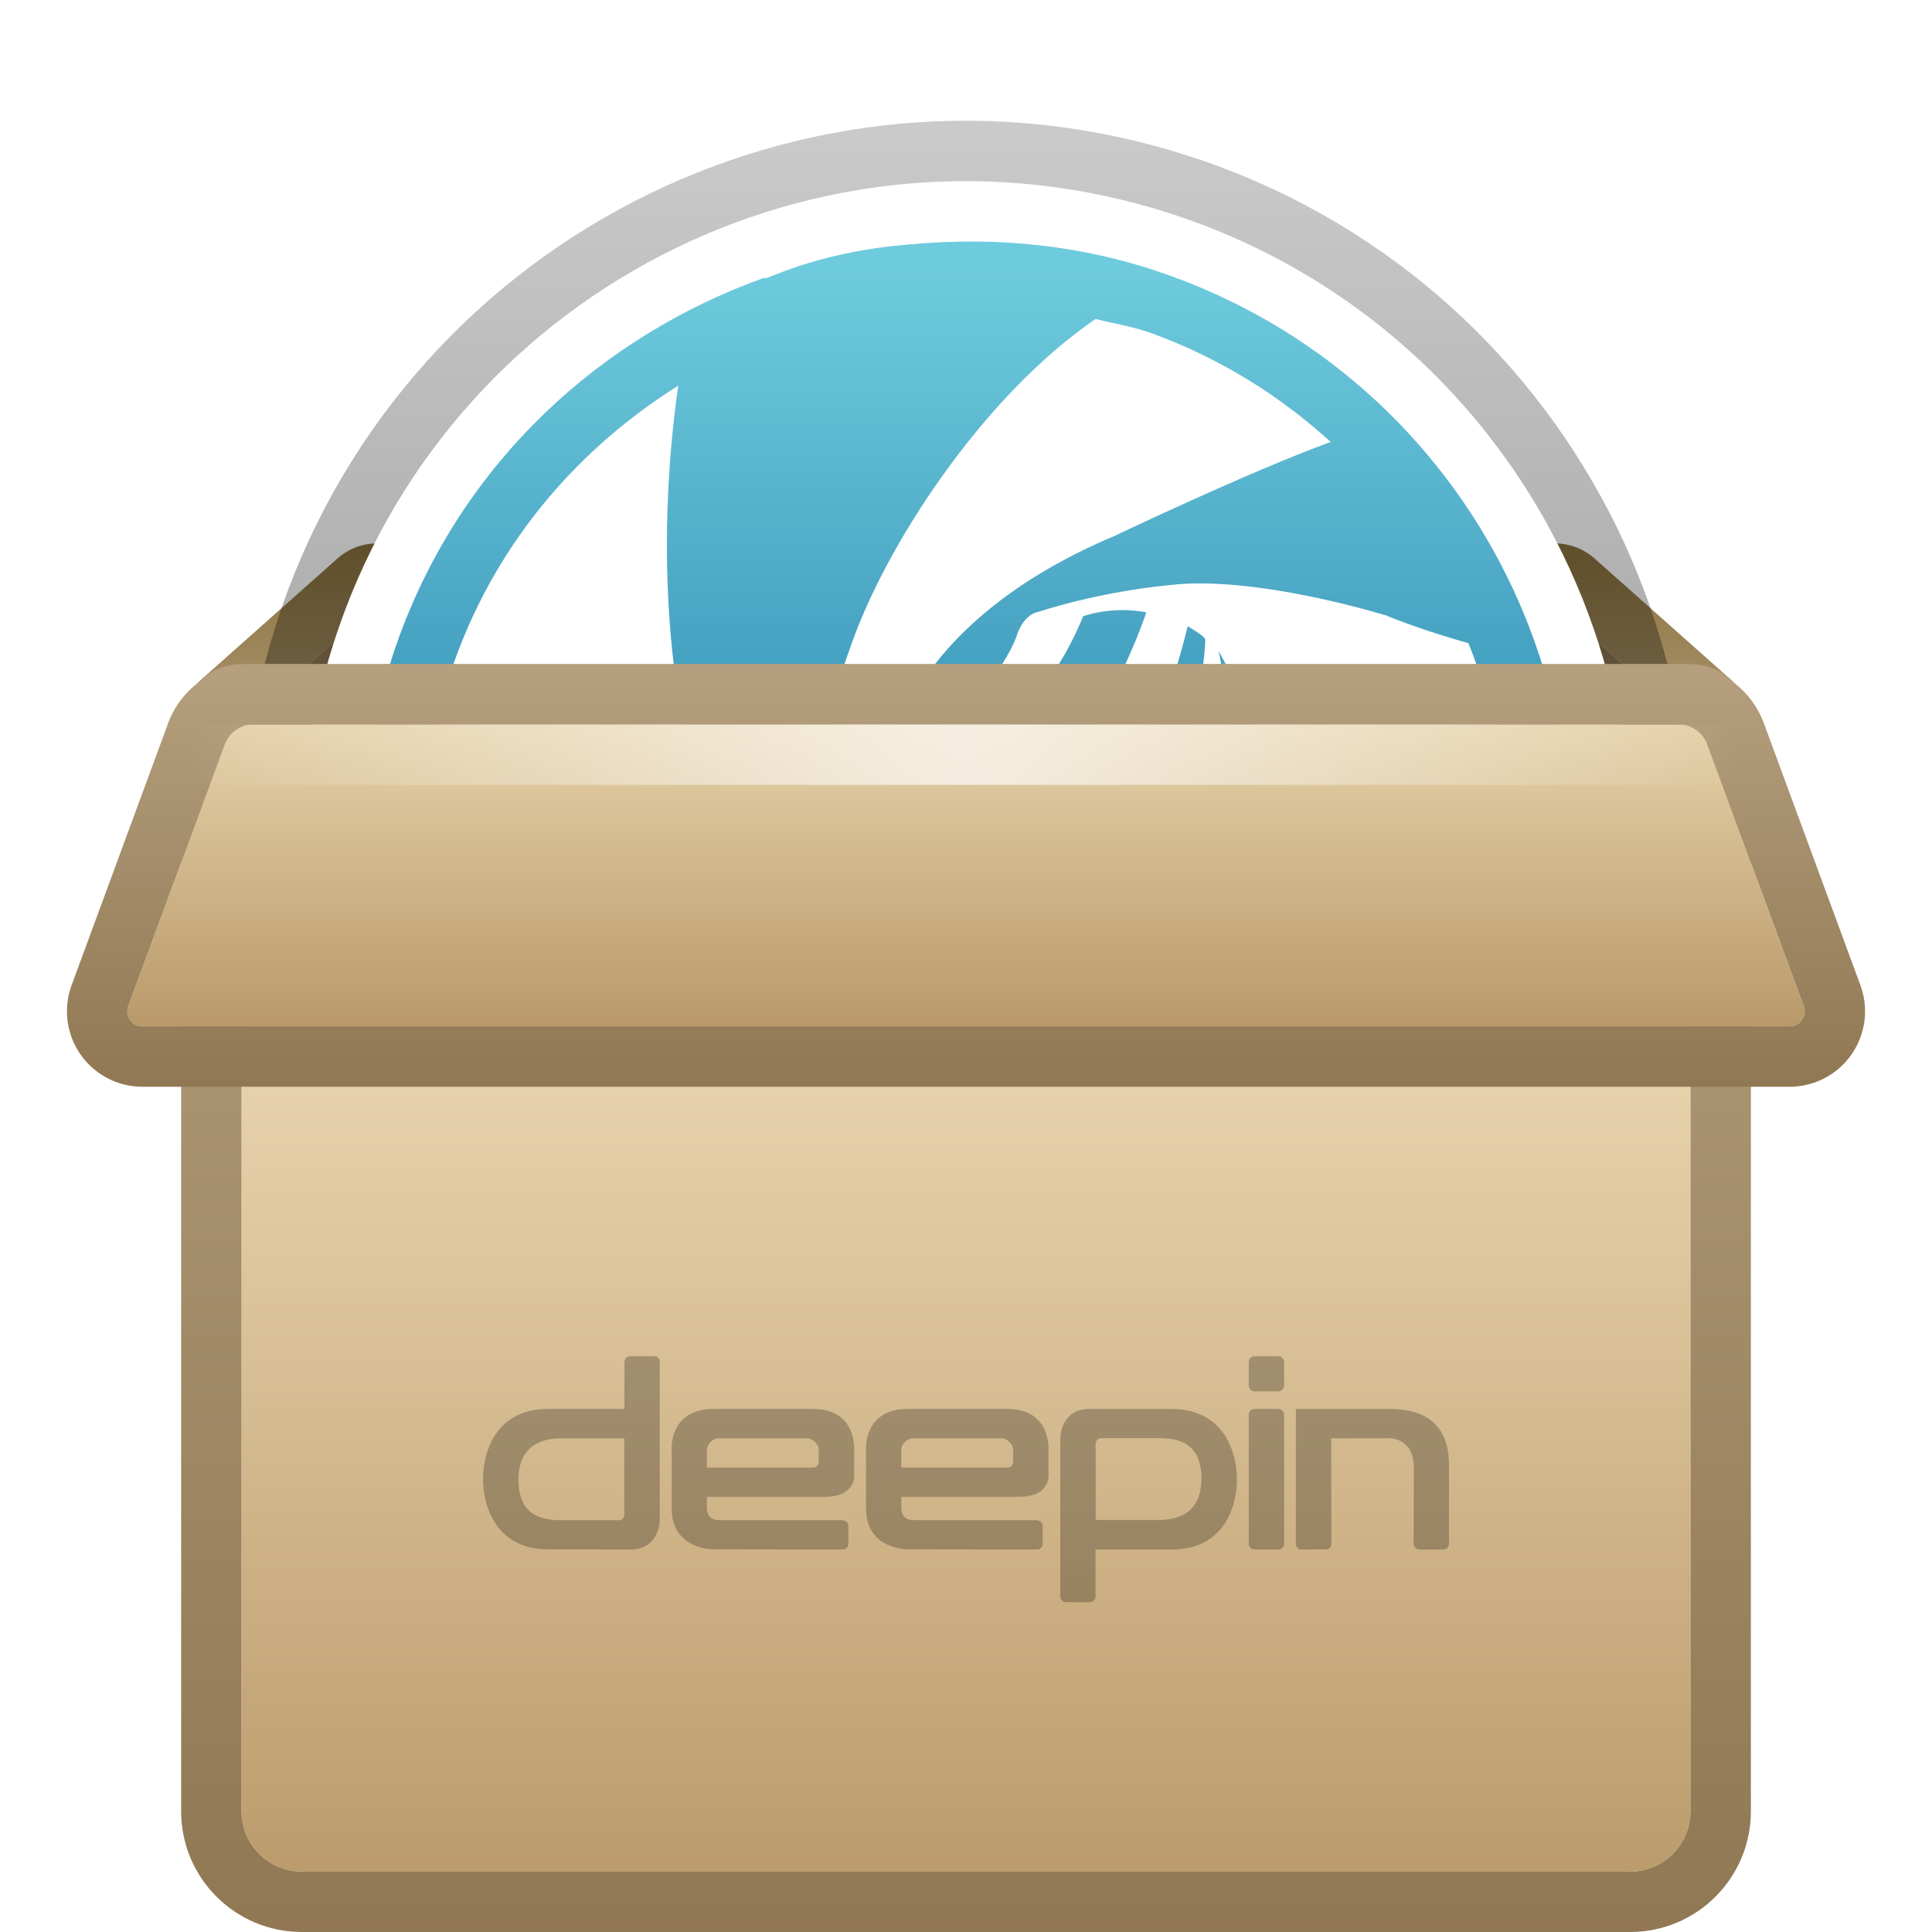 <svg xmlns="http://www.w3.org/2000/svg" xmlns:xlink="http://www.w3.org/1999/xlink" width="32" height="32" viewBox="0 0 32 32">
  <defs>
    <filter id="deepin-installer-a" width="126.7%" height="125.8%" x="-13.3%" y="-12.9%" filterUnits="objectBoundingBox">
      <feOffset dy="1" in="SourceAlpha" result="shadowOffsetOuter1"/>
      <feGaussianBlur in="shadowOffsetOuter1" result="shadowBlurOuter1" stdDeviation=".5"/>
      <feColorMatrix in="shadowBlurOuter1" result="shadowMatrixOuter1" values="0 0 0 0 0   0 0 0 0 0   0 0 0 0 0  0 0 0 0.15 0"/>
      <feMerge>
        <feMergeNode in="shadowMatrixOuter1"/>
        <feMergeNode in="SourceGraphic"/>
      </feMerge>
    </filter>
    <linearGradient id="deepin-installer-b" x1="47.674%" x2="47.674%" y1="-11.89%" y2="100%">
      <stop offset="0%" stop-color="#735D3A"/>
      <stop offset="100%" stop-color="#A79069"/>
    </linearGradient>
    <linearGradient id="deepin-installer-c" x1="52.326%" x2="52.326%" y1="-.266%" y2="108.319%">
      <stop offset="0%" stop-color="#88703C"/>
      <stop offset="100%" stop-color="#BBA585"/>
    </linearGradient>
    <linearGradient id="deepin-installer-d" x1="50%" x2="50%" y1="0%" y2="50%">
      <stop offset="0%" stop-opacity="0"/>
      <stop offset="100%" stop-opacity=".301"/>
    </linearGradient>
    <filter id="deepin-installer-e" width="100%" height="100%" x="0%" y="0%" filterUnits="objectBoundingBox">
      <feGaussianBlur in="SourceGraphic"/>
    </filter>
    <linearGradient id="deepin-installer-f" x1="50%" x2="50%" y1="0%" y2="100%">
      <stop offset="0%" stop-opacity=".187"/>
      <stop offset="100%" stop-opacity=".532"/>
    </linearGradient>
    <linearGradient id="deepin-installer-g" x1="50%" x2="50%" y1="2.933%" y2="46.554%">
      <stop offset="0%" stop-color="#4ABED4"/>
      <stop offset="100%" stop-color="#0173A3"/>
    </linearGradient>
    <linearGradient id="deepin-installer-h" x1="47.674%" x2="47.674%" y1="8.742%" y2="109.399%">
      <stop offset="0%" stop-color="#F6E4BF"/>
      <stop offset="9.441%" stop-color="#F0DCB7"/>
      <stop offset="100%" stop-color="#B59463"/>
    </linearGradient>
    <path id="deepin-installer-i" d="M3,10.5 L27,10.5 L27,28.5 C27,29.052 26.552,29.5 26,29.5 L4,29.5 C3.448,29.5 3,29.052 3,28.5 L3,10.5 L3,10.5 Z"/>
    <linearGradient id="deepin-installer-j" x1="52.326%" x2="52.326%" y1="-1.31%" y2="109.399%">
      <stop offset="0%" stop-color="#B6A07F"/>
      <stop offset="100%" stop-color="#8D744F"/>
    </linearGradient>
    <linearGradient id="deepin-installer-k" x1="47.674%" x2="47.674%" y1="-1.31%" y2="109.399%">
      <stop offset="0%" stop-color="#E6D2AA"/>
      <stop offset="100%" stop-color="#B59463"/>
    </linearGradient>
    <linearGradient id="deepin-installer-l" x1="52.326%" x2="52.326%" y1="-1.31%" y2="109.399%">
      <stop offset="0%" stop-color="#B6A07F"/>
      <stop offset="100%" stop-color="#8D744F"/>
    </linearGradient>
    <radialGradient id="deepin-installer-m" cx="50%" cy="100%" r="1300%" fx="50%" fy="100%" gradientTransform="matrix(.038 0 0 1 .48 0)">
      <stop offset="0%" stop-color="#FFF"/>
      <stop offset="100%" stop-color="#FFF" stop-opacity="0"/>
    </radialGradient>
  </defs>
  <g fill="none" fill-rule="evenodd" filter="url(#deepin-installer-a)" transform="translate(1 .5)">
    <polygon fill="url(#deepin-installer-b)" fill-rule="nonzero" points="5.25 8.5 24.75 8.5 27 10.5 25.072 10.5 3 10.5"/>
    <path fill="url(#deepin-installer-c)" fill-rule="nonzero" d="M24.75,7.5 L5.25,7.5 C5.005,7.5 4.769,7.59 4.586,7.753 L2.336,9.753 C1.648,10.363 2.08,11.5 3,11.5 L27,11.5 C27.92,11.5 28.352,10.363 27.664,9.753 L25.414,7.753 C25.231,7.59 24.995,7.5 24.75,7.5 Z M24.75,8.5 L27,10.5 L3,10.5 L5.25,8.5 L24.75,8.5 Z"/>
    <polygon fill="url(#deepin-installer-d)" points="2.765 9.813 27.239 9.813 28.052 10.515 28.052 11.25 2 11.25 2.013 10.502" filter="url(#deepin-installer-e)"/>
    <g fill-rule="nonzero" transform="translate(3)">
      <path fill="#FFF" d="M15.088,1.945 C9.258,0.24 3.151,3.583 1.445,9.413 C-0.26,15.242 3.083,21.35 8.913,23.055 C14.742,24.76 20.851,21.417 22.555,15.588 C24.26,9.757 20.917,3.65 15.088,1.945 L15.088,1.945 Z"/>
      <path fill="url(#deepin-installer-f)" d="M0.485,9.132 C-1.375,15.492 2.273,22.155 8.633,24.015 C14.992,25.875 21.656,22.228 23.515,15.869 C25.375,9.508 21.728,2.846 15.369,0.985 C9.008,-0.875 2.346,2.772 0.485,9.132 Z M1.445,9.413 C3.151,3.583 9.258,0.24 15.088,1.945 C20.917,3.65 24.26,9.757 22.555,15.588 C20.851,21.417 14.742,24.76 8.913,23.055 C3.083,21.35 -0.26,15.242 1.445,9.413 Z"/>
      <path fill="url(#deepin-installer-g)" d="M15.42,3.08 C13.983,2.555 12.511,2.414 11.082,2.547 C9.426,2.678 8.617,3.19 8.665,3.098 C5.957,4.065 3.666,6.145 2.606,9.062 C0.717,14.257 3.392,20.002 8.579,21.893 C13.769,23.785 19.505,21.106 21.394,15.911 C23.283,10.716 20.608,4.972 15.42,3.08 L15.42,3.08 L15.42,3.08 Z M8.921,20.954 C8.368,20.752 7.852,20.495 7.365,20.201 C9.782,20.387 12.937,19.83 15.064,17.839 C15.064,17.839 19.119,14.599 16.185,9.282 C16.185,9.282 16.658,11.425 16.055,13.188 C16.055,13.188 15.48,15.585 12.924,16.281 C9.16,17.307 4.871,14.672 3.078,13.395 C2.943,12.083 3.063,10.728 3.544,9.405 C4.256,7.445 5.597,5.915 7.234,4.888 C6.824,7.752 7.148,10.388 7.613,11.493 C8.237,12.973 9.322,14.7 11.439,14.922 C13.555,15.144 14.722,13.163 14.722,13.163 C15.808,11.513 15.978,9.144 15.962,9.087 C15.945,9.029 15.672,8.873 15.672,8.873 C14.942,11.83 13.737,12.818 13.737,12.818 C11.837,14.652 10.491,13.38 10.491,13.38 C9.044,11.826 10.057,9.301 10.057,9.301 C10.624,7.581 12.274,5.064 14.145,3.784 C14.457,3.861 14.77,3.909 15.078,4.021 C16.21,4.434 17.202,5.056 18.04,5.82 C16.672,6.32 14.464,7.375 14.464,7.375 C10.963,8.85 10.727,11.08 10.727,11.08 C10.364,13.378 12.188,12.405 12.188,12.405 C14.065,11.491 14.987,8.642 14.987,8.642 C14.402,8.53 13.94,8.708 13.94,8.708 C13.191,10.558 11.662,11.318 11.662,11.318 C11.061,11.637 10.921,11.074 10.921,11.074 C10.819,10.653 11.356,10.58 11.356,10.58 C12.189,10.257 12.722,9.382 12.842,9.024 C12.962,8.665 13.186,8.638 13.186,8.638 C14.327,8.273 15.368,8.192 15.368,8.192 C16.785,8.018 18.955,8.693 18.955,8.693 C19.441,8.889 19.907,9.035 20.322,9.153 C21.117,11.139 21.242,13.401 20.455,15.57 C18.756,20.245 13.592,22.656 8.921,20.954 L8.921,20.954 L8.921,20.954 Z" opacity=".8"/>
    </g>
    <use fill="url(#deepin-installer-h)" fill-rule="nonzero" xlink:href="#deepin-installer-i"/>
    <path fill="url(#deepin-installer-j)" fill-rule="nonzero" d="M27,9.5 L3,9.5 C2.448,9.5 2,9.948 2,10.5 L2,28.5 C2,29.605 2.895,30.5 4,30.5 L26,30.5 C27.105,30.5 28,29.605 28,28.5 L28,10.5 C28,9.948 27.552,9.5 27,9.5 Z M27,10.5 L27,28.5 C27,29.052 26.552,29.5 26,29.5 L4,29.5 C3.448,29.5 3,29.052 3,28.5 L3,10.5 L27,10.5 Z"/>
    <path fill="#000" fill-opacity=".252" fill-rule="nonzero" d="M17.366,21.837 C17.385,21.837 17.404,21.837 17.425,21.837 L18.395,21.837 C19.323,21.836 19.487,22.623 19.488,22.998 C19.489,23.373 19.327,24.164 18.409,24.164 L18.409,24.164 L17.146,24.164 L17.146,24.164 L17.146,24.937 C17.146,25.037 17.048,25.037 17.048,25.037 L17.048,25.037 L16.659,25.037 C16.659,25.037 16.562,25.037 16.562,24.94 L16.562,24.94 L16.562,22.309 C16.565,22.241 16.602,21.836 17.048,21.836 L17.048,21.836 Z M12.466,21.836 C13.2,21.836 13.147,22.519 13.147,22.519 L13.148,22.91 C13.152,22.961 13.16,23.292 12.66,23.292 L12.66,23.292 L10.708,23.292 C10.708,23.292 10.708,23.321 10.708,23.358 L10.707,23.464 L10.707,23.464 L10.708,23.489 C10.708,23.489 10.705,23.678 10.902,23.678 L10.902,23.678 L11.014,23.679 C11.044,23.679 11.078,23.679 11.115,23.679 L12.396,23.68 C12.449,23.68 12.499,23.68 12.547,23.68 L12.952,23.68 C12.952,23.68 13.051,23.682 13.051,23.779 L13.051,23.779 L13.052,24.067 C13.052,24.076 13.051,24.165 12.951,24.165 L12.951,24.165 L10.809,24.162 C10.809,24.162 10.125,24.165 10.125,23.485 L10.125,23.485 L10.125,22.852 C10.125,22.818 10.125,22.784 10.125,22.749 L10.124,22.481 C10.125,22.352 10.168,21.836 10.822,21.836 L10.822,21.836 Z M20.171,21.836 C20.225,21.836 20.269,21.88 20.269,21.933 L20.269,24.068 C20.269,24.122 20.225,24.165 20.171,24.165 L19.781,24.165 C19.727,24.165 19.683,24.122 19.683,24.068 L19.683,21.933 C19.683,21.88 19.727,21.836 19.781,21.836 L20.171,21.836 Z M21.88,21.837 L22.024,21.837 C22.741,21.838 23,22.225 23,22.762 L23,22.762 L23,24.068 C23,24.122 22.956,24.165 22.903,24.165 L22.903,24.165 L22.513,24.166 C22.458,24.166 22.415,24.122 22.415,24.068 L22.415,24.068 L22.418,22.807 C22.418,22.329 22.04,22.322 22.024,22.322 L21.336,22.323 C21.303,22.323 21.272,22.323 21.243,22.323 L21.049,22.323 L21.052,24.065 C21.052,24.065 21.056,24.182 20.921,24.163 C20.826,24.163 20.676,24.164 20.58,24.164 C20.492,24.176 20.464,24.111 20.464,24.067 L20.464,24.067 L20.464,21.837 L20.464,21.837 L21.88,21.837 L21.88,21.837 Z M15.685,21.836 C16.419,21.836 16.366,22.519 16.366,22.519 L16.366,22.904 C16.366,22.904 16.367,22.906 16.367,22.91 L16.367,22.956 C16.36,23.062 16.296,23.292 15.879,23.292 L15.879,23.292 L13.928,23.292 C13.928,23.292 13.927,23.321 13.927,23.358 L13.927,23.464 L13.927,23.464 L13.928,23.489 C13.928,23.489 13.925,23.678 14.121,23.678 L14.121,23.678 L14.234,23.679 C14.263,23.679 14.297,23.679 14.335,23.679 L15.615,23.68 C15.668,23.68 15.719,23.68 15.766,23.68 L16.171,23.68 C16.171,23.68 16.27,23.682 16.27,23.779 L16.27,23.779 L16.271,24.027 L16.271,24.027 L16.271,24.067 C16.271,24.076 16.27,24.165 16.17,24.165 L16.17,24.165 L14.028,24.162 C14.028,24.162 13.344,24.165 13.344,23.485 L13.344,23.485 L13.344,22.51 C13.344,22.51 13.294,21.836 14.041,21.836 L14.041,21.836 Z M9.84,20.963 C9.865,20.966 9.928,20.982 9.928,21.06 L9.928,21.06 L9.928,23.682 C9.928,23.682 9.927,24.164 9.441,24.164 L9.441,24.164 L9.239,24.164 C9.219,24.164 9.2,24.164 9.181,24.164 L8.768,24.163 C8.737,24.163 8.703,24.163 8.668,24.163 L8.42,24.163 C8.325,24.163 8.217,24.163 8.093,24.163 C7.165,24.164 7.001,23.377 7,23.002 C6.999,22.627 7.161,21.836 8.079,21.836 L8.079,21.836 L9.342,21.836 L9.342,21.836 L9.343,21.063 C9.343,20.963 9.44,20.963 9.44,20.963 Z M8.466,22.324 L8.294,22.324 C8.023,22.324 7.588,22.407 7.588,23.008 C7.588,23.61 7.98,23.679 8.299,23.68 L8.299,23.68 L9.244,23.68 C9.343,23.68 9.341,23.585 9.341,23.585 L9.341,23.585 L9.341,23.132 C9.341,23.086 9.341,23.04 9.341,22.993 L9.341,22.325 L9.341,22.325 L8.572,22.324 C8.535,22.324 8.5,22.324 8.466,22.324 Z M18.076,22.32 L17.577,22.32 C17.538,22.32 17.501,22.32 17.466,22.32 L17.245,22.32 C17.145,22.32 17.147,22.415 17.147,22.415 C17.147,22.421 17.147,22.434 17.147,22.453 L17.147,23.675 L17.147,23.675 L17.273,23.676 C17.298,23.676 17.327,23.676 17.358,23.676 L18.194,23.676 C18.465,23.676 18.9,23.593 18.9,22.992 C18.9,22.39 18.508,22.321 18.189,22.32 C18.154,22.32 18.116,22.32 18.076,22.32 Z M12.371,22.323 L10.905,22.323 C10.803,22.323 10.709,22.42 10.709,22.518 L10.709,22.518 L10.708,22.808 L10.708,22.808 L12.466,22.808 C12.56,22.808 12.56,22.711 12.56,22.711 C12.56,22.639 12.562,22.593 12.562,22.517 C12.562,22.421 12.46,22.323 12.371,22.323 L12.371,22.323 Z M15.591,22.323 L14.124,22.323 C14.022,22.323 13.928,22.42 13.928,22.518 C13.928,22.525 13.928,22.537 13.928,22.553 L13.928,22.808 L13.928,22.808 L15.685,22.808 C15.78,22.808 15.78,22.711 15.78,22.711 C15.78,22.639 15.781,22.593 15.781,22.517 C15.782,22.421 15.679,22.323 15.591,22.323 L15.591,22.323 Z M20.171,20.963 C20.225,20.963 20.269,21.006 20.269,21.06 L20.269,21.448 C20.269,21.501 20.225,21.545 20.171,21.545 L19.781,21.545 C19.727,21.545 19.683,21.501 19.683,21.448 L19.683,21.06 C19.683,21.006 19.727,20.963 19.781,20.963 L20.171,20.963 Z"/>
    <path fill="url(#deepin-installer-k)" fill-rule="nonzero" d="M3.191,10.5 L26.809,10.5 C27.018,10.5 27.206,10.631 27.278,10.827 L28.876,15.164 C28.924,15.293 28.857,15.437 28.728,15.485 C28.7,15.495 28.671,15.5 28.641,15.5 L1.359,15.5 C1.22,15.5 1.109,15.388 1.109,15.25 C1.109,15.221 1.114,15.191 1.124,15.164 L2.722,10.827 C2.794,10.631 2.982,10.5 3.191,10.5 Z"/>
    <path fill="url(#deepin-installer-l)" fill-rule="nonzero" d="M26.809,9.5 L3.191,9.5 C2.563,9.5 2.001,9.892 1.784,10.481 L0.186,14.818 C0.135,14.956 0.109,15.103 0.109,15.25 C0.109,15.94 0.668,16.5 1.359,16.5 L28.641,16.5 C28.789,16.5 28.935,16.474 29.074,16.423 C29.721,16.184 30.053,15.466 29.814,14.818 L28.216,10.481 C27.999,9.892 27.437,9.5 26.809,9.5 Z M26.809,10.5 C27.018,10.5 27.206,10.631 27.278,10.827 L28.876,15.164 C28.924,15.293 28.857,15.437 28.728,15.485 C28.7,15.495 28.671,15.5 28.641,15.5 L1.359,15.5 C1.22,15.5 1.109,15.388 1.109,15.25 C1.109,15.221 1.114,15.191 1.124,15.164 L2.722,10.827 C2.794,10.631 2.982,10.5 3.191,10.5 L26.809,10.5 Z"/>
    <polygon fill="url(#deepin-installer-m)" fill-rule="nonzero" points="2 10.5 28 10.5 28 11.5 2 11.5" opacity=".675"/>
  </g>
</svg>
